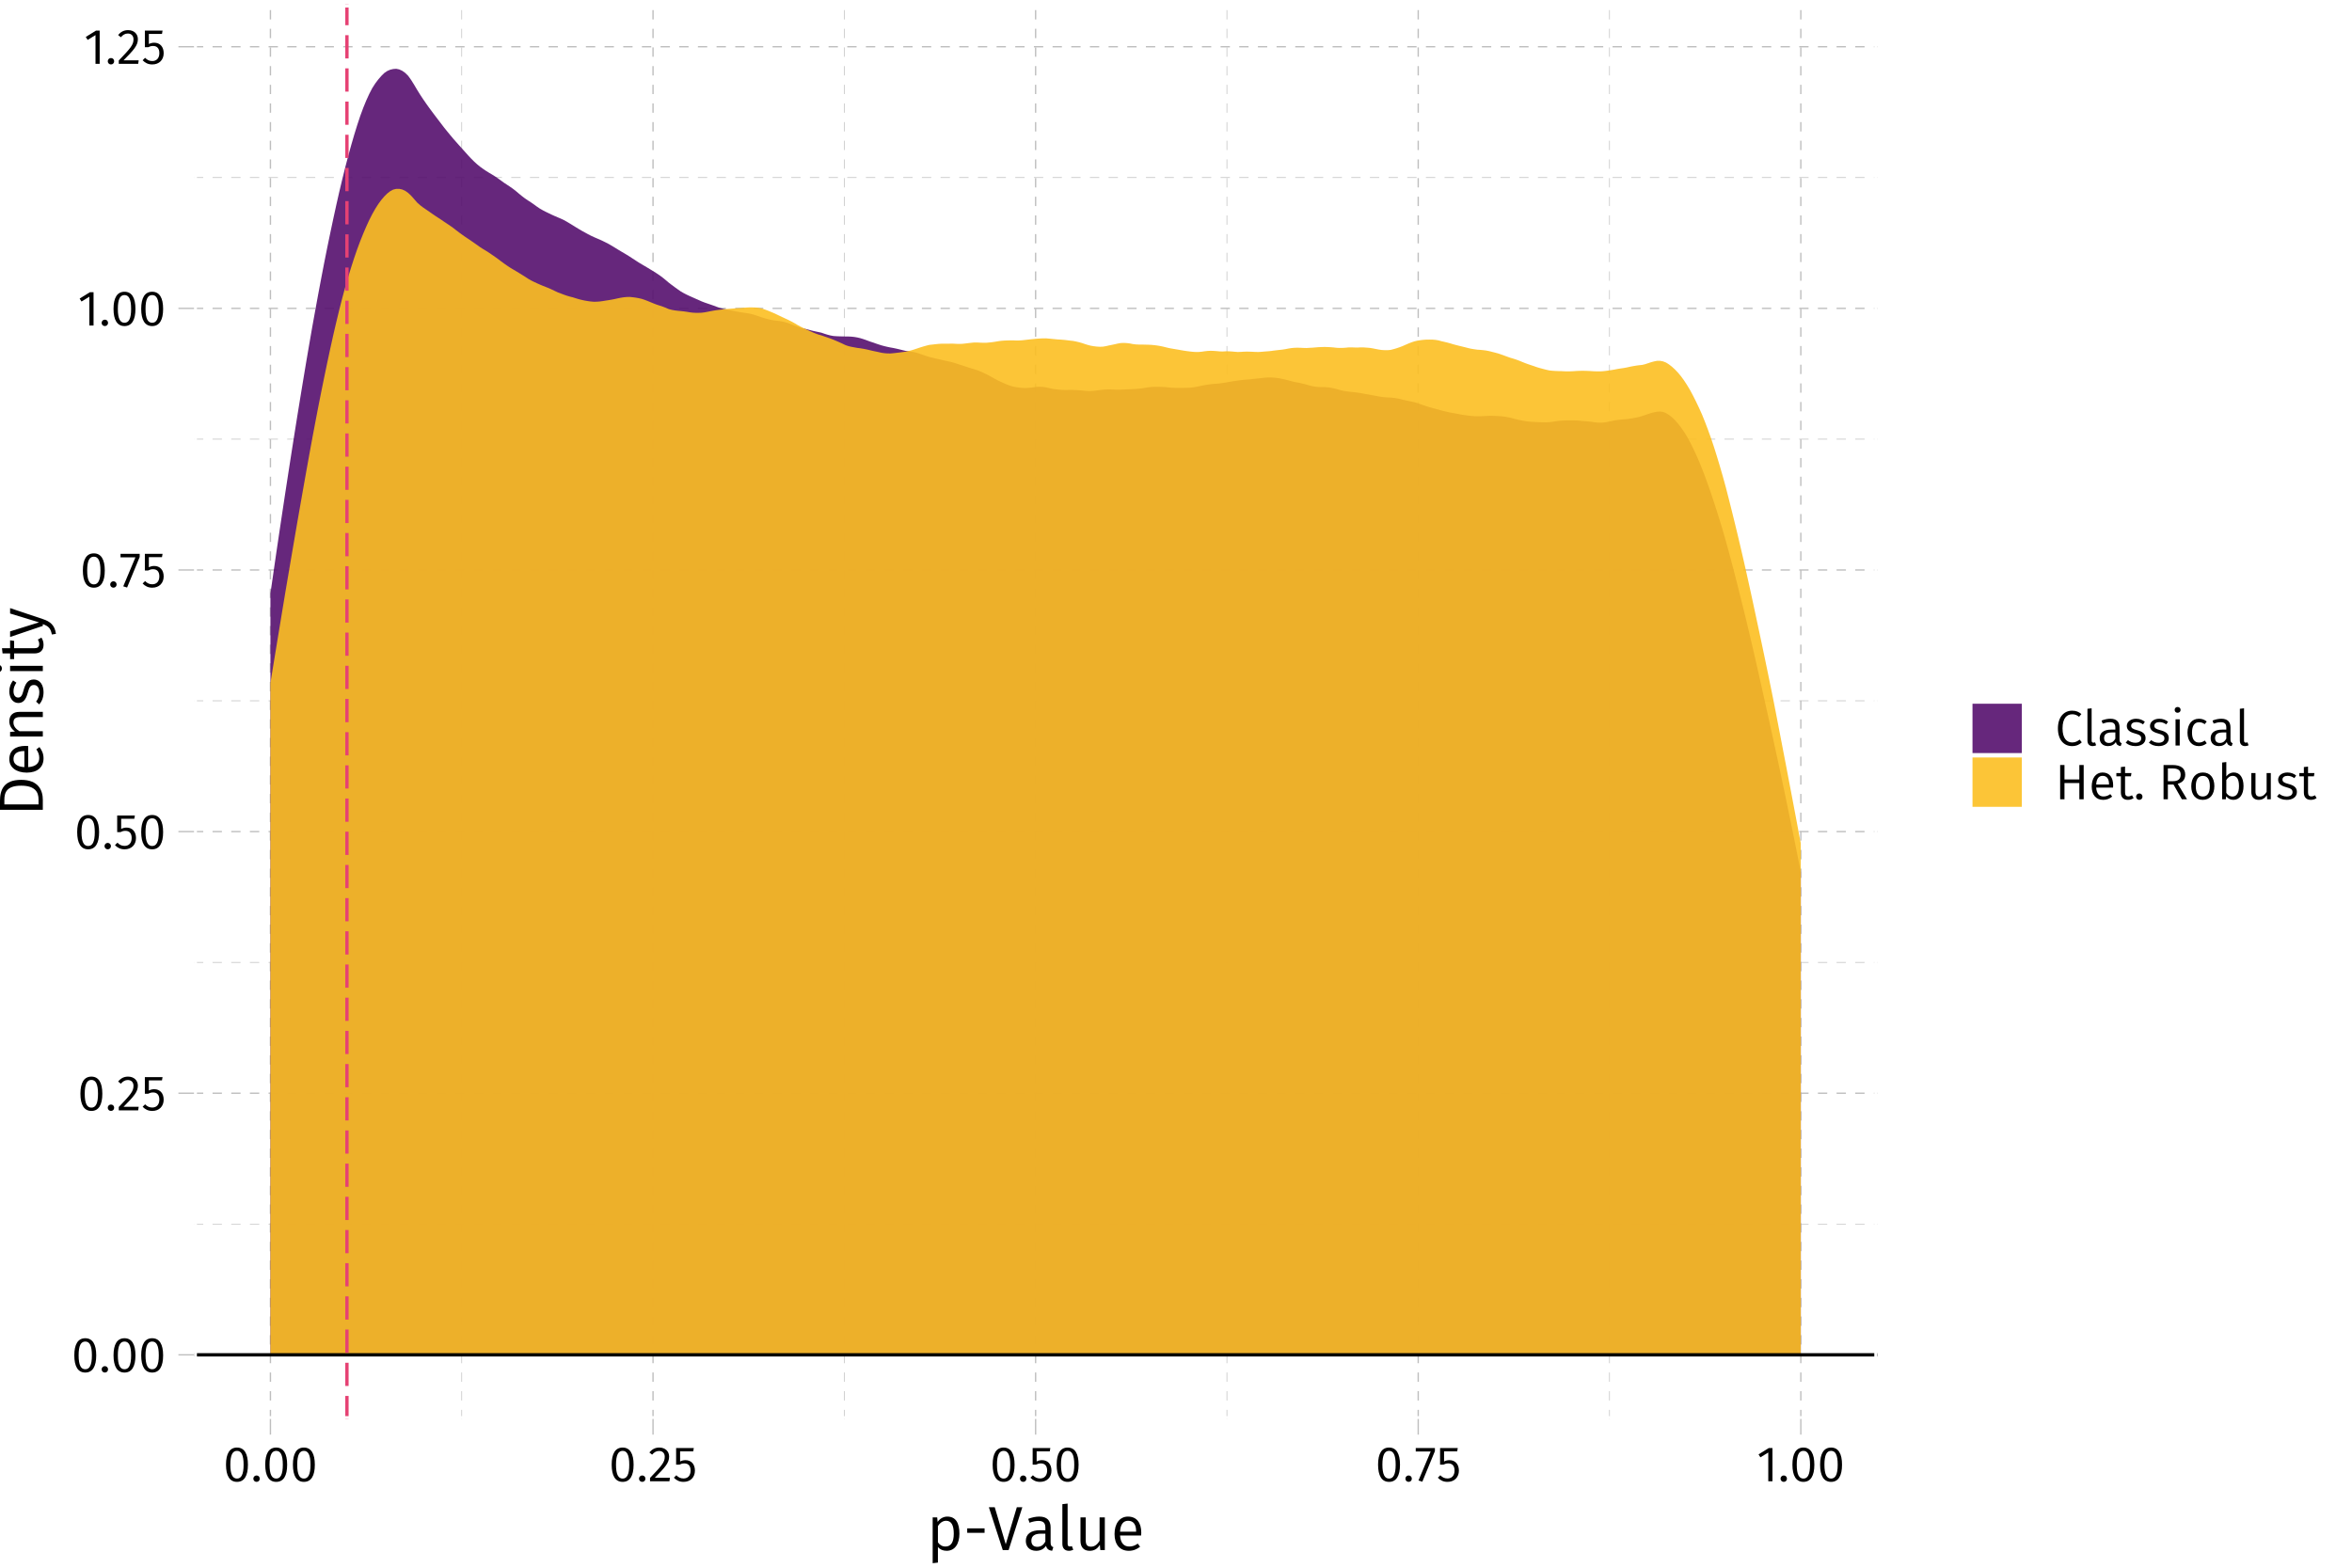 <?xml version="1.0" encoding="UTF-8"?>
<svg xmlns="http://www.w3.org/2000/svg" xmlns:xlink="http://www.w3.org/1999/xlink" width="756pt" height="504pt" viewBox="0 0 756 504" version="1.1">
<defs>
<g>
<symbol overflow="visible" id="glyph0-0">
<path style="stroke:none;" d="M 8.688 -16.797 L 1.969 -16.797 L 1.969 5.594 L 8.688 5.594 Z M 7.828 -15.969 L 7.828 4.766 L 2.844 4.766 L 2.844 -15.969 Z M 5.188 -7.219 C 4.562 -7.219 3.703 -7.031 3.703 -6.594 C 3.703 -6.391 3.844 -6.219 4.078 -6.219 C 4.141 -6.219 4.203 -6.234 4.281 -6.266 C 4.562 -6.406 4.781 -6.453 5.125 -6.453 C 5.922 -6.453 6.094 -5.969 6.094 -5.344 C 6.094 -4.5 5.797 -4.172 4.641 -4.109 L 4.641 -2.766 C 4.641 -2.531 4.828 -2.391 5.047 -2.391 C 5.234 -2.391 5.438 -2.531 5.438 -2.766 L 5.438 -3.484 C 6.516 -3.641 6.953 -4.25 6.953 -5.375 C 6.953 -6.344 6.562 -7.219 5.188 -7.219 Z M 5.047 -1.922 C 4.719 -1.922 4.484 -1.688 4.484 -1.359 C 4.484 -1.031 4.719 -0.766 5.047 -0.766 C 5.359 -0.766 5.594 -1.031 5.594 -1.359 C 5.594 -1.688 5.359 -1.922 5.047 -1.922 Z M 5.047 -1.922 "/>
</symbol>
<symbol overflow="visible" id="glyph0-1">
<path style="stroke:none;" d="M 4.453 -10.844 C 2.094 -10.844 0.922 -8.906 0.922 -5.344 C 0.922 -1.781 2.094 0.188 4.453 0.188 C 6.797 0.188 7.969 -1.781 7.969 -5.328 C 7.969 -8.891 6.797 -10.844 4.453 -10.844 Z M 4.453 -9.781 C 5.828 -9.781 6.578 -8.516 6.578 -5.328 C 6.578 -2.156 5.828 -0.875 4.453 -0.875 C 3.062 -0.875 2.312 -2.156 2.312 -5.344 C 2.312 -8.516 3.062 -9.781 4.453 -9.781 Z M 4.453 -9.781 "/>
</symbol>
<symbol overflow="visible" id="glyph0-2">
<path style="stroke:none;" d="M 1.844 -1.875 C 1.266 -1.875 0.812 -1.406 0.812 -0.844 C 0.812 -0.266 1.266 0.188 1.844 0.188 C 2.453 0.188 2.875 -0.266 2.875 -0.844 C 2.875 -1.406 2.453 -1.875 1.844 -1.875 Z M 1.844 -1.875 "/>
</symbol>
<symbol overflow="visible" id="glyph0-3">
<path style="stroke:none;" d="M 3.625 -10.844 C 2.297 -10.844 1.297 -10.312 0.438 -9.266 L 1.312 -8.562 C 2.016 -9.359 2.641 -9.75 3.562 -9.75 C 4.641 -9.75 5.375 -9.062 5.375 -7.891 C 5.375 -6.109 4.453 -5.078 0.641 -1.078 L 0.641 0 L 6.875 0 L 7.047 -1.141 L 2.172 -1.141 C 5.516 -4.531 6.781 -5.922 6.781 -7.953 C 6.781 -9.594 5.562 -10.844 3.625 -10.844 Z M 3.625 -10.844 "/>
</symbol>
<symbol overflow="visible" id="glyph0-4">
<path style="stroke:none;" d="M 6.859 -10.688 L 1.172 -10.688 L 1.172 -5.344 L 2.219 -5.344 C 2.75 -5.609 3.188 -5.75 3.797 -5.75 C 4.938 -5.75 5.828 -5.141 5.828 -3.453 C 5.828 -1.844 4.938 -0.906 3.562 -0.906 C 2.609 -0.906 1.922 -1.25 1.25 -1.938 L 0.453 -1.156 C 1.266 -0.312 2.219 0.188 3.562 0.188 C 5.781 0.188 7.219 -1.297 7.219 -3.422 C 7.219 -5.531 6 -6.797 4.188 -6.797 C 3.578 -6.797 3.016 -6.656 2.453 -6.375 L 2.453 -9.625 L 6.672 -9.625 Z M 6.859 -10.688 "/>
</symbol>
<symbol overflow="visible" id="glyph0-5">
<path style="stroke:none;" d="M 6.578 -10.688 L 0.422 -10.688 L 0.422 -9.578 L 5.219 -9.578 L 1.297 -0.25 L 2.531 0.141 L 6.578 -9.688 Z M 6.578 -10.688 "/>
</symbol>
<symbol overflow="visible" id="glyph0-6">
<path style="stroke:none;" d="M 5.062 -10.688 L 3.875 -10.688 L 0.594 -8.656 L 1.188 -7.703 L 3.719 -9.25 L 3.719 0 L 5.062 0 Z M 5.062 -10.688 "/>
</symbol>
<symbol overflow="visible" id="glyph0-7">
<path style="stroke:none;" d="M 5.469 -11.203 C 2.969 -11.203 0.922 -9.25 0.922 -5.5 C 0.922 -1.812 2.844 0.188 5.484 0.188 C 6.938 0.188 7.969 -0.406 8.594 -1.031 L 7.906 -1.906 C 7.266 -1.422 6.594 -0.984 5.531 -0.984 C 3.781 -0.984 2.406 -2.281 2.406 -5.5 C 2.406 -8.875 3.828 -10.047 5.547 -10.047 C 6.359 -10.047 7.016 -9.797 7.719 -9.234 L 8.469 -10.125 C 7.594 -10.812 6.828 -11.203 5.469 -11.203 Z M 5.469 -11.203 "/>
</symbol>
<symbol overflow="visible" id="glyph0-8">
<path style="stroke:none;" d="M 3.172 0.188 C 3.578 0.188 3.984 0.078 4.281 -0.078 L 3.938 -1.031 C 3.781 -0.953 3.594 -0.922 3.391 -0.922 C 2.984 -0.922 2.828 -1.172 2.828 -1.625 L 2.828 -11.969 L 1.484 -11.812 L 1.484 -1.594 C 1.484 -0.438 2.141 0.188 3.172 0.188 Z M 3.172 0.188 "/>
</symbol>
<symbol overflow="visible" id="glyph0-9">
<path style="stroke:none;" d="M 7.141 -1.938 L 7.141 -5.844 C 7.141 -7.578 6.219 -8.609 4.219 -8.609 C 3.297 -8.609 2.391 -8.422 1.375 -8.031 L 1.719 -7.047 C 2.578 -7.344 3.344 -7.5 3.984 -7.5 C 5.203 -7.5 5.797 -7.031 5.797 -5.781 L 5.797 -5.109 L 4.422 -5.109 C 2.109 -5.109 0.766 -4.141 0.766 -2.359 C 0.766 -0.844 1.766 0.188 3.422 0.188 C 4.469 0.188 5.359 -0.203 5.953 -1.109 C 6.172 -0.25 6.703 0.078 7.516 0.188 L 7.844 -0.75 C 7.391 -0.906 7.141 -1.156 7.141 -1.938 Z M 3.734 -0.828 C 2.719 -0.828 2.188 -1.391 2.188 -2.422 C 2.188 -3.609 3.031 -4.203 4.594 -4.203 L 5.797 -4.203 L 5.797 -2.203 C 5.312 -1.297 4.641 -0.828 3.734 -0.828 Z M 3.734 -0.828 "/>
</symbol>
<symbol overflow="visible" id="glyph0-10">
<path style="stroke:none;" d="M 3.797 -8.609 C 2.078 -8.609 0.812 -7.641 0.812 -6.312 C 0.812 -5.141 1.531 -4.391 3.344 -3.906 C 5.016 -3.453 5.438 -3.141 5.438 -2.25 C 5.438 -1.406 4.688 -0.891 3.562 -0.891 C 2.625 -0.891 1.859 -1.219 1.172 -1.734 L 0.453 -0.906 C 1.188 -0.266 2.172 0.188 3.594 0.188 C 5.297 0.188 6.844 -0.625 6.844 -2.344 C 6.844 -3.812 5.859 -4.484 4.078 -4.938 C 2.688 -5.312 2.203 -5.625 2.203 -6.359 C 2.203 -7.078 2.844 -7.531 3.844 -7.531 C 4.641 -7.531 5.281 -7.297 6.031 -6.797 L 6.609 -7.641 C 5.812 -8.25 4.938 -8.609 3.797 -8.609 Z M 3.797 -8.609 "/>
</symbol>
<symbol overflow="visible" id="glyph0-11">
<path style="stroke:none;" d="M 2.219 -12.391 C 1.656 -12.391 1.281 -11.984 1.281 -11.453 C 1.281 -10.922 1.656 -10.531 2.219 -10.531 C 2.797 -10.531 3.188 -10.922 3.188 -11.453 C 3.188 -11.984 2.797 -12.391 2.219 -12.391 Z M 2.906 -8.422 L 1.562 -8.422 L 1.562 0 L 2.906 0 Z M 2.906 -8.422 "/>
</symbol>
<symbol overflow="visible" id="glyph0-12">
<path style="stroke:none;" d="M 4.594 -8.609 C 2.344 -8.609 0.938 -6.828 0.938 -4.141 C 0.938 -1.422 2.359 0.188 4.594 0.188 C 5.547 0.188 6.406 -0.125 7.125 -0.734 L 6.5 -1.609 C 5.875 -1.188 5.359 -0.953 4.641 -0.953 C 3.266 -0.953 2.391 -1.922 2.391 -4.156 C 2.391 -6.422 3.266 -7.484 4.641 -7.484 C 5.359 -7.484 5.906 -7.281 6.469 -6.859 L 7.125 -7.719 C 6.359 -8.359 5.562 -8.609 4.594 -8.609 Z M 4.594 -8.609 "/>
</symbol>
<symbol overflow="visible" id="glyph0-13">
<path style="stroke:none;" d="M 7.812 0 L 9.203 0 L 9.203 -11.016 L 7.812 -11.016 L 7.812 -6.375 L 3.031 -6.375 L 3.031 -11.016 L 1.641 -11.016 L 1.641 0 L 3.031 0 L 3.031 -5.219 L 7.812 -5.219 Z M 7.812 0 "/>
</symbol>
<symbol overflow="visible" id="glyph0-14">
<path style="stroke:none;" d="M 7.828 -4.484 C 7.828 -7.031 6.656 -8.609 4.406 -8.609 C 2.25 -8.609 0.938 -6.766 0.938 -4.125 C 0.938 -1.453 2.297 0.188 4.625 0.188 C 5.781 0.188 6.703 -0.203 7.516 -0.859 L 6.922 -1.656 C 6.188 -1.156 5.562 -0.906 4.719 -0.906 C 3.438 -0.906 2.516 -1.719 2.375 -3.75 L 7.797 -3.75 C 7.812 -3.922 7.828 -4.188 7.828 -4.484 Z M 6.5 -4.734 L 2.375 -4.734 C 2.484 -6.703 3.266 -7.531 4.438 -7.531 C 5.828 -7.531 6.5 -6.562 6.5 -4.859 Z M 6.5 -4.734 "/>
</symbol>
<symbol overflow="visible" id="glyph0-15">
<path style="stroke:none;" d="M 5.203 -1.281 C 4.781 -1.047 4.438 -0.922 4.031 -0.922 C 3.281 -0.922 2.969 -1.344 2.969 -2.219 L 2.969 -7.375 L 4.859 -7.375 L 5.016 -8.422 L 2.969 -8.422 L 2.969 -10.5 L 1.625 -10.359 L 1.625 -8.422 L 0.172 -8.422 L 0.172 -7.375 L 1.625 -7.375 L 1.625 -2.156 C 1.625 -0.625 2.469 0.188 3.859 0.188 C 4.562 0.188 5.172 0 5.719 -0.375 Z M 5.203 -1.281 "/>
</symbol>
<symbol overflow="visible" id="glyph0-16">
<path style="stroke:none;" d=""/>
</symbol>
<symbol overflow="visible" id="glyph0-17">
<path style="stroke:none;" d="M 7.531 0 L 9.188 0 L 6.203 -4.969 C 7.781 -5.438 8.609 -6.359 8.609 -7.922 C 8.609 -9.953 7.203 -11.016 4.484 -11.016 L 1.641 -11.016 L 1.641 0 L 3.031 0 L 3.031 -4.734 L 4.844 -4.734 Z M 3.031 -5.812 L 3.031 -9.922 L 4.469 -9.922 C 6.344 -9.922 7.141 -9.312 7.141 -7.922 C 7.141 -6.406 6.219 -5.812 4.641 -5.812 Z M 3.031 -5.812 "/>
</symbol>
<symbol overflow="visible" id="glyph0-18">
<path style="stroke:none;" d="M 4.656 -8.609 C 2.297 -8.609 0.938 -6.828 0.938 -4.188 C 0.938 -1.516 2.281 0.188 4.641 0.188 C 6.984 0.188 8.359 -1.578 8.359 -4.219 C 8.359 -6.906 7.031 -8.609 4.656 -8.609 Z M 4.656 -7.516 C 6.109 -7.516 6.906 -6.453 6.906 -4.219 C 6.906 -1.969 6.094 -0.891 4.641 -0.891 C 3.188 -0.891 2.391 -1.969 2.391 -4.188 C 2.391 -6.453 3.219 -7.516 4.656 -7.516 Z M 4.656 -7.516 "/>
</symbol>
<symbol overflow="visible" id="glyph0-19">
<path style="stroke:none;" d="M 5.328 -8.609 C 4.281 -8.609 3.484 -8.125 2.906 -7.344 L 2.906 -11.969 L 1.562 -11.812 L 1.562 0 L 2.734 0 L 2.875 -0.938 C 3.453 -0.25 4.188 0.188 5.156 0.188 C 7.203 0.188 8.438 -1.562 8.438 -4.219 C 8.438 -7.031 7.234 -8.609 5.328 -8.609 Z M 4.844 -0.875 C 4.047 -0.875 3.359 -1.359 2.906 -2.047 L 2.906 -6.188 C 3.359 -6.891 4 -7.531 4.953 -7.531 C 6.188 -7.531 6.984 -6.641 6.984 -4.219 C 6.984 -1.891 6.125 -0.875 4.844 -0.875 Z M 4.844 -0.875 "/>
</symbol>
<symbol overflow="visible" id="glyph0-20">
<path style="stroke:none;" d="M 7.75 -8.422 L 6.406 -8.422 L 6.406 -2.391 C 5.875 -1.5 5.172 -0.875 4.203 -0.875 C 3.25 -0.875 2.828 -1.328 2.828 -2.531 L 2.828 -8.422 L 1.484 -8.422 L 1.484 -2.391 C 1.484 -0.734 2.359 0.188 3.844 0.188 C 5.062 0.188 5.859 -0.344 6.484 -1.359 L 6.594 0 L 7.75 0 Z M 7.75 -8.422 "/>
</symbol>
<symbol overflow="visible" id="glyph1-0">
<path style="stroke:none;" d="M 10.859 -21 L 2.453 -21 L 2.453 7 L 10.859 7 Z M 9.781 -19.953 L 9.781 5.953 L 3.562 5.953 L 3.562 -19.953 Z M 6.484 -9.016 C 5.703 -9.016 4.625 -8.781 4.625 -8.234 C 4.625 -7.984 4.797 -7.781 5.094 -7.781 C 5.188 -7.781 5.266 -7.797 5.359 -7.844 C 5.703 -8 5.984 -8.062 6.406 -8.062 C 7.406 -8.062 7.625 -7.453 7.625 -6.688 C 7.625 -5.625 7.234 -5.219 5.797 -5.141 L 5.797 -3.453 C 5.797 -3.156 6.047 -2.984 6.297 -2.984 C 6.547 -2.984 6.797 -3.156 6.797 -3.453 L 6.797 -4.359 C 8.141 -4.562 8.703 -5.312 8.703 -6.719 C 8.703 -7.922 8.203 -9.016 6.484 -9.016 Z M 6.297 -2.406 C 5.906 -2.406 5.594 -2.094 5.594 -1.703 C 5.594 -1.281 5.906 -0.953 6.297 -0.953 C 6.703 -0.953 7 -1.281 7 -1.703 C 7 -2.094 6.703 -2.406 6.297 -2.406 Z M 6.297 -2.406 "/>
</symbol>
<symbol overflow="visible" id="glyph1-1">
<path style="stroke:none;" d="M 6.656 -10.766 C 5.422 -10.766 4.297 -10.141 3.547 -9.062 L 3.406 -10.516 L 1.953 -10.516 L 1.953 4.219 L 3.641 4.016 L 3.641 -1 C 4.297 -0.188 5.266 0.234 6.438 0.234 C 9.141 0.234 10.547 -2.062 10.547 -5.281 C 10.547 -8.625 9.422 -10.766 6.656 -10.766 Z M 6.062 -1.141 C 5.047 -1.141 4.203 -1.641 3.641 -2.484 L 3.641 -7.734 C 4.219 -8.625 5.094 -9.422 6.266 -9.422 C 7.906 -9.422 8.734 -8.078 8.734 -5.281 C 8.734 -2.453 7.797 -1.141 6.062 -1.141 Z M 6.062 -1.141 "/>
</symbol>
<symbol overflow="visible" id="glyph1-2">
<path style="stroke:none;" d="M 1.234 -5.547 L 6.812 -5.547 L 6.812 -6.984 L 1.234 -6.984 Z M 1.234 -5.547 "/>
</symbol>
<symbol overflow="visible" id="glyph1-3">
<path style="stroke:none;" d="M 10.906 -13.766 L 9.141 -13.766 L 5.578 -1.859 L 2.047 -13.766 L 0.156 -13.766 L 4.625 0 L 6.5 0 Z M 10.906 -13.766 "/>
</symbol>
<symbol overflow="visible" id="glyph1-4">
<path style="stroke:none;" d="M 8.922 -2.422 L 8.922 -7.297 C 8.922 -9.484 7.781 -10.766 5.281 -10.766 C 4.125 -10.766 2.984 -10.516 1.719 -10.047 L 2.141 -8.797 C 3.219 -9.188 4.188 -9.375 4.984 -9.375 C 6.5 -9.375 7.234 -8.781 7.234 -7.219 L 7.234 -6.375 L 5.516 -6.375 C 2.641 -6.375 0.953 -5.188 0.953 -2.938 C 0.953 -1.062 2.203 0.234 4.281 0.234 C 5.578 0.234 6.703 -0.266 7.438 -1.375 C 7.719 -0.312 8.375 0.094 9.406 0.234 L 9.797 -0.938 C 9.234 -1.141 8.922 -1.438 8.922 -2.422 Z M 4.656 -1.047 C 3.406 -1.047 2.734 -1.734 2.734 -3.016 C 2.734 -4.516 3.781 -5.266 5.734 -5.266 L 7.234 -5.266 L 7.234 -2.766 C 6.641 -1.625 5.797 -1.047 4.656 -1.047 Z M 4.656 -1.047 "/>
</symbol>
<symbol overflow="visible" id="glyph1-5">
<path style="stroke:none;" d="M 3.953 0.234 C 4.484 0.234 4.984 0.094 5.359 -0.094 L 4.922 -1.281 C 4.719 -1.203 4.5 -1.156 4.234 -1.156 C 3.734 -1.156 3.547 -1.453 3.547 -2.047 L 3.547 -14.953 L 1.859 -14.766 L 1.859 -2 C 1.859 -0.547 2.688 0.234 3.953 0.234 Z M 3.953 0.234 "/>
</symbol>
<symbol overflow="visible" id="glyph1-6">
<path style="stroke:none;" d="M 9.688 -10.516 L 8 -10.516 L 8 -2.984 C 7.344 -1.875 6.453 -1.094 5.266 -1.094 C 4.062 -1.094 3.547 -1.656 3.547 -3.156 L 3.547 -10.516 L 1.859 -10.516 L 1.859 -2.984 C 1.859 -0.922 2.938 0.234 4.797 0.234 C 6.312 0.234 7.312 -0.422 8.094 -1.703 L 8.234 0 L 9.688 0 Z M 9.688 -10.516 "/>
</symbol>
<symbol overflow="visible" id="glyph1-7">
<path style="stroke:none;" d="M 9.781 -5.594 C 9.781 -8.781 8.312 -10.766 5.5 -10.766 C 2.812 -10.766 1.188 -8.453 1.188 -5.156 C 1.188 -1.812 2.875 0.234 5.781 0.234 C 7.219 0.234 8.375 -0.266 9.406 -1.078 L 8.656 -2.078 C 7.734 -1.438 6.953 -1.141 5.906 -1.141 C 4.297 -1.141 3.141 -2.141 2.953 -4.688 L 9.734 -4.688 C 9.766 -4.906 9.781 -5.234 9.781 -5.594 Z M 8.125 -5.922 L 2.953 -5.922 C 3.094 -8.375 4.078 -9.422 5.547 -9.422 C 7.281 -9.422 8.125 -8.203 8.125 -6.078 Z M 8.125 -5.922 "/>
</symbol>
<symbol overflow="visible" id="glyph2-0">
<path style="stroke:none;" d="M -21 -10.859 L -21 -2.453 L 7 -2.453 L 7 -10.859 Z M -19.953 -9.781 L 5.953 -9.781 L 5.953 -3.562 L -19.953 -3.562 Z M -9.016 -6.484 C -9.016 -5.703 -8.781 -4.625 -8.234 -4.625 C -7.984 -4.625 -7.781 -4.797 -7.781 -5.094 C -7.781 -5.188 -7.797 -5.266 -7.844 -5.359 C -8 -5.703 -8.062 -5.984 -8.062 -6.406 C -8.062 -7.406 -7.453 -7.625 -6.688 -7.625 C -5.625 -7.625 -5.219 -7.234 -5.141 -5.797 L -3.453 -5.797 C -3.156 -5.797 -2.984 -6.047 -2.984 -6.297 C -2.984 -6.547 -3.156 -6.797 -3.453 -6.797 L -4.359 -6.797 C -4.562 -8.141 -5.312 -8.703 -6.719 -8.703 C -7.922 -8.703 -9.016 -8.203 -9.016 -6.484 Z M -2.406 -6.297 C -2.406 -5.906 -2.094 -5.594 -1.703 -5.594 C -1.281 -5.594 -0.953 -5.906 -0.953 -6.297 C -0.953 -6.703 -1.281 -7 -1.703 -7 C -2.094 -7 -2.406 -6.703 -2.406 -6.297 Z M -2.406 -6.297 "/>
</symbol>
<symbol overflow="visible" id="glyph2-1">
<path style="stroke:none;" d="M -13.766 -4.906 L -13.766 -2.062 L 0 -2.062 L 0 -5.266 C 0 -8.203 -1.312 -11.688 -6.953 -11.688 C -12.656 -11.688 -13.766 -8.344 -13.766 -4.906 Z M -12.359 -5.266 C -12.359 -7.5 -11.703 -9.812 -6.953 -9.812 C -2.344 -9.812 -1.375 -7.594 -1.375 -5.406 L -1.375 -3.781 L -12.359 -3.781 Z M -12.359 -5.266 "/>
</symbol>
<symbol overflow="visible" id="glyph2-2">
<path style="stroke:none;" d="M -5.594 -9.781 C -8.781 -9.781 -10.766 -8.312 -10.766 -5.5 C -10.766 -2.812 -8.453 -1.188 -5.156 -1.188 C -1.812 -1.188 0.234 -2.875 0.234 -5.781 C 0.234 -7.219 -0.266 -8.375 -1.078 -9.406 L -2.078 -8.656 C -1.438 -7.734 -1.141 -6.953 -1.141 -5.906 C -1.141 -4.297 -2.141 -3.141 -4.688 -2.953 L -4.688 -9.734 C -4.906 -9.766 -5.234 -9.781 -5.594 -9.781 Z M -5.922 -8.125 L -5.922 -2.953 C -8.375 -3.094 -9.422 -4.078 -9.422 -5.547 C -9.422 -7.281 -8.203 -8.125 -6.078 -8.125 Z M -5.922 -8.125 "/>
</symbol>
<symbol overflow="visible" id="glyph2-3">
<path style="stroke:none;" d="M -10.766 -6.844 C -10.766 -5.422 -10.016 -4.312 -8.938 -3.547 L -10.516 -3.406 L -10.516 -1.953 L 0 -1.953 L 0 -3.641 L -7.5 -3.641 C -8.656 -4.359 -9.438 -5.203 -9.438 -6.438 C -9.438 -7.516 -8.922 -8.188 -7.297 -8.188 L 0 -8.188 L 0 -9.859 L -7.547 -9.859 C -9.547 -9.859 -10.766 -8.766 -10.766 -6.844 Z M -10.766 -6.844 "/>
</symbol>
<symbol overflow="visible" id="glyph2-4">
<path style="stroke:none;" d="M -10.766 -4.734 C -10.766 -2.594 -9.562 -1.016 -7.906 -1.016 C -6.422 -1.016 -5.484 -1.922 -4.875 -4.188 C -4.312 -6.266 -3.922 -6.797 -2.812 -6.797 C -1.766 -6.797 -1.125 -5.859 -1.125 -4.453 C -1.125 -3.281 -1.516 -2.312 -2.156 -1.453 L -1.141 -0.562 C -0.344 -1.484 0.234 -2.719 0.234 -4.5 C 0.234 -6.625 -0.781 -8.562 -2.922 -8.562 C -4.766 -8.562 -5.594 -7.312 -6.188 -5.094 C -6.641 -3.359 -7.047 -2.766 -7.938 -2.766 C -8.844 -2.766 -9.422 -3.562 -9.422 -4.797 C -9.422 -5.797 -9.125 -6.594 -8.5 -7.547 L -9.562 -8.266 C -10.312 -7.266 -10.766 -6.188 -10.766 -4.734 Z M -10.766 -4.734 "/>
</symbol>
<symbol overflow="visible" id="glyph2-5">
<path style="stroke:none;" d="M -15.484 -2.781 C -15.484 -2.078 -14.984 -1.594 -14.312 -1.594 C -13.656 -1.594 -13.156 -2.078 -13.156 -2.781 C -13.156 -3.5 -13.656 -3.984 -14.312 -3.984 C -14.984 -3.984 -15.484 -3.5 -15.484 -2.781 Z M -10.516 -3.641 L -10.516 -1.953 L 0 -1.953 L 0 -3.641 Z M -10.516 -3.641 "/>
</symbol>
<symbol overflow="visible" id="glyph2-6">
<path style="stroke:none;" d="M -1.594 -6.5 C -1.297 -5.984 -1.156 -5.547 -1.156 -5.047 C -1.156 -4.094 -1.688 -3.719 -2.781 -3.719 L -9.219 -3.719 L -9.219 -6.078 L -10.516 -6.266 L -10.516 -3.719 L -13.125 -3.719 L -12.938 -2.047 L -10.516 -2.047 L -10.516 -0.219 L -9.219 -0.219 L -9.219 -2.047 L -2.703 -2.047 C -0.781 -2.047 0.234 -3.078 0.234 -4.812 C 0.234 -5.703 0 -6.453 -0.453 -7.141 Z M -1.594 -6.5 "/>
</symbol>
<symbol overflow="visible" id="glyph2-7">
<path style="stroke:none;" d="M -10.516 -9.5 L -10.516 -7.766 L -1.219 -4.922 L -10.516 -2.016 L -10.516 -0.219 L 0 -3.781 L 0 -4.359 C 1.688 -3.734 2.5 -3.156 2.906 -1.016 L 4.219 -1.219 C 3.859 -4.047 2.297 -5.219 0.062 -5.953 Z M -10.516 -9.5 "/>
</symbol>
</g>
<clipPath id="clip1">
  <path d="M 62.328 1.441 L 603.418 1.441 L 603.418 456.25 L 62.328 456.25 Z M 62.328 1.441 "/>
</clipPath>
<clipPath id="clip2">
  <path d="M 62.328 393 L 603.418 393 L 603.418 394 L 62.328 394 Z M 62.328 393 "/>
</clipPath>
<clipPath id="clip3">
  <path d="M 62.328 309 L 603.418 309 L 603.418 310 L 62.328 310 Z M 62.328 309 "/>
</clipPath>
<clipPath id="clip4">
  <path d="M 62.328 225 L 603.418 225 L 603.418 226 L 62.328 226 Z M 62.328 225 "/>
</clipPath>
<clipPath id="clip5">
  <path d="M 62.328 141 L 603.418 141 L 603.418 142 L 62.328 142 Z M 62.328 141 "/>
</clipPath>
<clipPath id="clip6">
  <path d="M 62.328 56 L 603.418 56 L 603.418 58 L 62.328 58 Z M 62.328 56 "/>
</clipPath>
<clipPath id="clip7">
  <path d="M 148 1.441 L 149 1.441 L 149 456.25 L 148 456.25 Z M 148 1.441 "/>
</clipPath>
<clipPath id="clip8">
  <path d="M 271 1.441 L 272 1.441 L 272 456.25 L 271 456.25 Z M 271 1.441 "/>
</clipPath>
<clipPath id="clip9">
  <path d="M 394 1.441 L 395 1.441 L 395 456.25 L 394 456.25 Z M 394 1.441 "/>
</clipPath>
<clipPath id="clip10">
  <path d="M 517 1.441 L 518 1.441 L 518 456.25 L 517 456.25 Z M 517 1.441 "/>
</clipPath>
<clipPath id="clip11">
  <path d="M 62.328 435 L 603.418 435 L 603.418 436 L 62.328 436 Z M 62.328 435 "/>
</clipPath>
<clipPath id="clip12">
  <path d="M 62.328 351 L 603.418 351 L 603.418 352 L 62.328 352 Z M 62.328 351 "/>
</clipPath>
<clipPath id="clip13">
  <path d="M 62.328 267 L 603.418 267 L 603.418 268 L 62.328 268 Z M 62.328 267 "/>
</clipPath>
<clipPath id="clip14">
  <path d="M 62.328 183 L 603.418 183 L 603.418 184 L 62.328 184 Z M 62.328 183 "/>
</clipPath>
<clipPath id="clip15">
  <path d="M 62.328 98 L 603.418 98 L 603.418 100 L 62.328 100 Z M 62.328 98 "/>
</clipPath>
<clipPath id="clip16">
  <path d="M 62.328 14 L 603.418 14 L 603.418 16 L 62.328 16 Z M 62.328 14 "/>
</clipPath>
<clipPath id="clip17">
  <path d="M 86 1.441 L 88 1.441 L 88 456.25 L 86 456.25 Z M 86 1.441 "/>
</clipPath>
<clipPath id="clip18">
  <path d="M 209 1.441 L 211 1.441 L 211 456.25 L 209 456.25 Z M 209 1.441 "/>
</clipPath>
<clipPath id="clip19">
  <path d="M 332 1.441 L 334 1.441 L 334 456.25 L 332 456.25 Z M 332 1.441 "/>
</clipPath>
<clipPath id="clip20">
  <path d="M 455 1.441 L 457 1.441 L 457 456.25 L 455 456.25 Z M 455 1.441 "/>
</clipPath>
<clipPath id="clip21">
  <path d="M 578 1.441 L 580 1.441 L 580 456.25 L 578 456.25 Z M 578 1.441 "/>
</clipPath>
<clipPath id="clip22">
  <path d="M 62.328 435 L 603.418 435 L 603.418 437 L 62.328 437 Z M 62.328 435 "/>
</clipPath>
<clipPath id="clip23">
  <path d="M 110 1.441 L 113 1.441 L 113 456.25 L 110 456.25 Z M 110 1.441 "/>
</clipPath>
<clipPath id="clip24">
  <path d="M 62.328 1.441 L 603.418 1.441 L 603.418 456.25 L 62.328 456.25 Z M 62.328 1.441 "/>
</clipPath>
</defs>
<g id="surface519">
<rect x="0" y="0" width="756" height="504" style="fill:rgb(100%,100%,100%);fill-opacity:1;stroke:none;"/>
<rect x="0" y="0" width="756" height="504" style="fill:rgb(100%,100%,100%);fill-opacity:1;stroke:none;"/>
<g clip-path="url(#clip1)" clip-rule="nonzero">
<path style="fill:none;stroke-width:1.94;stroke-linecap:round;stroke-linejoin:round;stroke:rgb(100%,100%,100%);stroke-opacity:1;stroke-miterlimit:10;" d="M 62.328 456.25 L 603.418 456.25 L 603.418 1.441 L 62.328 1.441 Z M 62.328 456.25 "/>
</g>
<g clip-path="url(#clip2)" clip-rule="nonzero">
<path style="fill:none;stroke-width:0.213;stroke-linecap:butt;stroke-linejoin:round;stroke:rgb(74.51%,74.51%,74.51%);stroke-opacity:1;stroke-dasharray:3,3;stroke-miterlimit:10;" d="M 62.328 393.52 L 603.418 393.52 "/>
</g>
<g clip-path="url(#clip3)" clip-rule="nonzero">
<path style="fill:none;stroke-width:0.213;stroke-linecap:butt;stroke-linejoin:round;stroke:rgb(74.51%,74.51%,74.51%);stroke-opacity:1;stroke-dasharray:3,3;stroke-miterlimit:10;" d="M 62.328 309.41 L 603.418 309.41 "/>
</g>
<g clip-path="url(#clip4)" clip-rule="nonzero">
<path style="fill:none;stroke-width:0.213;stroke-linecap:butt;stroke-linejoin:round;stroke:rgb(74.51%,74.51%,74.51%);stroke-opacity:1;stroke-dasharray:3,3;stroke-miterlimit:10;" d="M 62.328 225.301 L 603.418 225.301 "/>
</g>
<g clip-path="url(#clip5)" clip-rule="nonzero">
<path style="fill:none;stroke-width:0.213;stroke-linecap:butt;stroke-linejoin:round;stroke:rgb(74.51%,74.51%,74.51%);stroke-opacity:1;stroke-dasharray:3,3;stroke-miterlimit:10;" d="M 62.328 141.191 L 603.418 141.191 "/>
</g>
<g clip-path="url(#clip6)" clip-rule="nonzero">
<path style="fill:none;stroke-width:0.213;stroke-linecap:butt;stroke-linejoin:round;stroke:rgb(74.51%,74.51%,74.51%);stroke-opacity:1;stroke-dasharray:3,3;stroke-miterlimit:10;" d="M 62.328 57.082 L 603.418 57.082 "/>
</g>
<g clip-path="url(#clip7)" clip-rule="nonzero">
<path style="fill:none;stroke-width:0.213;stroke-linecap:butt;stroke-linejoin:round;stroke:rgb(74.51%,74.51%,74.51%);stroke-opacity:1;stroke-dasharray:3,3;stroke-miterlimit:10;" d="M 148.41 456.25 L 148.41 1.441 "/>
</g>
<g clip-path="url(#clip8)" clip-rule="nonzero">
<path style="fill:none;stroke-width:0.213;stroke-linecap:butt;stroke-linejoin:round;stroke:rgb(74.51%,74.51%,74.51%);stroke-opacity:1;stroke-dasharray:3,3;stroke-miterlimit:10;" d="M 271.391 456.25 L 271.391 1.441 "/>
</g>
<g clip-path="url(#clip9)" clip-rule="nonzero">
<path style="fill:none;stroke-width:0.213;stroke-linecap:butt;stroke-linejoin:round;stroke:rgb(74.51%,74.51%,74.51%);stroke-opacity:1;stroke-dasharray:3,3;stroke-miterlimit:10;" d="M 394.367 456.25 L 394.367 1.441 "/>
</g>
<g clip-path="url(#clip10)" clip-rule="nonzero">
<path style="fill:none;stroke-width:0.213;stroke-linecap:butt;stroke-linejoin:round;stroke:rgb(74.51%,74.51%,74.51%);stroke-opacity:1;stroke-dasharray:3,3;stroke-miterlimit:10;" d="M 517.344 456.25 L 517.344 1.441 "/>
</g>
<g clip-path="url(#clip11)" clip-rule="nonzero">
<path style="fill:none;stroke-width:0.427;stroke-linecap:butt;stroke-linejoin:round;stroke:rgb(74.51%,74.51%,74.51%);stroke-opacity:1;stroke-dasharray:3,3;stroke-miterlimit:10;" d="M 62.328 435.574 L 603.418 435.574 "/>
</g>
<g clip-path="url(#clip12)" clip-rule="nonzero">
<path style="fill:none;stroke-width:0.427;stroke-linecap:butt;stroke-linejoin:round;stroke:rgb(74.51%,74.51%,74.51%);stroke-opacity:1;stroke-dasharray:3,3;stroke-miterlimit:10;" d="M 62.328 351.465 L 603.418 351.465 "/>
</g>
<g clip-path="url(#clip13)" clip-rule="nonzero">
<path style="fill:none;stroke-width:0.427;stroke-linecap:butt;stroke-linejoin:round;stroke:rgb(74.51%,74.51%,74.51%);stroke-opacity:1;stroke-dasharray:3,3;stroke-miterlimit:10;" d="M 62.328 267.355 L 603.418 267.355 "/>
</g>
<g clip-path="url(#clip14)" clip-rule="nonzero">
<path style="fill:none;stroke-width:0.427;stroke-linecap:butt;stroke-linejoin:round;stroke:rgb(74.51%,74.51%,74.51%);stroke-opacity:1;stroke-dasharray:3,3;stroke-miterlimit:10;" d="M 62.328 183.246 L 603.418 183.246 "/>
</g>
<g clip-path="url(#clip15)" clip-rule="nonzero">
<path style="fill:none;stroke-width:0.427;stroke-linecap:butt;stroke-linejoin:round;stroke:rgb(74.51%,74.51%,74.51%);stroke-opacity:1;stroke-dasharray:3,3;stroke-miterlimit:10;" d="M 62.328 99.137 L 603.418 99.137 "/>
</g>
<g clip-path="url(#clip16)" clip-rule="nonzero">
<path style="fill:none;stroke-width:0.427;stroke-linecap:butt;stroke-linejoin:round;stroke:rgb(74.51%,74.51%,74.51%);stroke-opacity:1;stroke-dasharray:3,3;stroke-miterlimit:10;" d="M 62.328 15.027 L 603.418 15.027 "/>
</g>
<g clip-path="url(#clip17)" clip-rule="nonzero">
<path style="fill:none;stroke-width:0.427;stroke-linecap:butt;stroke-linejoin:round;stroke:rgb(74.51%,74.51%,74.51%);stroke-opacity:1;stroke-dasharray:3,3;stroke-miterlimit:10;" d="M 86.922 456.25 L 86.922 1.441 "/>
</g>
<g clip-path="url(#clip18)" clip-rule="nonzero">
<path style="fill:none;stroke-width:0.427;stroke-linecap:butt;stroke-linejoin:round;stroke:rgb(74.51%,74.51%,74.51%);stroke-opacity:1;stroke-dasharray:3,3;stroke-miterlimit:10;" d="M 209.902 456.25 L 209.902 1.441 "/>
</g>
<g clip-path="url(#clip19)" clip-rule="nonzero">
<path style="fill:none;stroke-width:0.427;stroke-linecap:butt;stroke-linejoin:round;stroke:rgb(74.51%,74.51%,74.51%);stroke-opacity:1;stroke-dasharray:3,3;stroke-miterlimit:10;" d="M 332.879 456.25 L 332.879 1.441 "/>
</g>
<g clip-path="url(#clip20)" clip-rule="nonzero">
<path style="fill:none;stroke-width:0.427;stroke-linecap:butt;stroke-linejoin:round;stroke:rgb(74.51%,74.51%,74.51%);stroke-opacity:1;stroke-dasharray:3,3;stroke-miterlimit:10;" d="M 455.855 456.25 L 455.855 1.441 "/>
</g>
<g clip-path="url(#clip21)" clip-rule="nonzero">
<path style="fill:none;stroke-width:0.427;stroke-linecap:butt;stroke-linejoin:round;stroke:rgb(74.51%,74.51%,74.51%);stroke-opacity:1;stroke-dasharray:3,3;stroke-miterlimit:10;" d="M 578.832 456.25 L 578.832 1.441 "/>
</g>
<path style=" stroke:none;fill-rule:nonzero;fill:rgb(33.725%,6.275%,43.137%);fill-opacity:0.902;" d="M 86.922 190.809 L 87.887 184.113 L 88.848 177.48 L 89.812 170.961 L 90.773 164.559 L 91.734 158.227 L 92.699 151.953 L 93.66 145.754 L 94.625 139.641 L 95.586 133.613 L 96.551 127.676 L 97.512 121.852 L 98.473 116.094 L 99.438 110.453 L 100.398 104.941 L 101.363 99.602 L 102.324 94.375 L 103.289 89.258 L 104.25 84.27 L 105.211 79.465 L 106.176 74.82 L 107.137 70.289 L 108.102 65.871 L 109.062 61.629 L 110.027 57.586 L 110.988 53.727 L 111.949 50.039 L 112.914 46.566 L 113.875 43.266 L 114.84 40.152 L 115.801 37.25 L 116.766 34.641 L 117.727 32.293 L 118.688 30.191 L 119.652 28.336 L 120.613 26.84 L 121.578 25.555 L 122.539 24.441 L 123.504 23.484 L 124.465 22.828 L 125.426 22.41 L 126.391 22.184 L 127.352 22.113 L 128.316 22.312 L 129.277 22.75 L 130.242 23.434 L 131.203 24.379 L 132.168 25.73 L 133.129 27.273 L 134.09 28.891 L 135.055 30.449 L 136.016 31.902 L 136.98 33.301 L 137.941 34.645 L 138.906 35.945 L 139.867 37.227 L 140.828 38.492 L 141.793 39.75 L 142.754 41.016 L 143.719 42.207 L 144.68 43.383 L 145.645 44.535 L 146.605 45.625 L 147.566 46.711 L 148.531 47.785 L 149.492 48.852 L 150.457 49.93 L 151.418 50.961 L 152.383 51.922 L 153.344 52.801 L 154.305 53.586 L 155.27 54.289 L 156.23 54.938 L 157.195 55.535 L 158.156 56.102 L 159.121 56.703 L 160.082 57.359 L 161.043 58.055 L 162.008 58.758 L 162.969 59.387 L 163.934 60.027 L 164.895 60.703 L 165.859 61.457 L 166.82 62.27 L 167.781 63.055 L 168.746 63.789 L 169.707 64.438 L 170.672 65.062 L 171.633 65.73 L 172.598 66.434 L 173.559 67.082 L 174.523 67.629 L 175.484 68.121 L 176.445 68.586 L 177.41 69.051 L 178.371 69.484 L 179.336 69.895 L 180.297 70.305 L 181.262 70.762 L 182.223 71.293 L 183.184 71.867 L 184.148 72.461 L 185.109 73.059 L 186.074 73.645 L 187.035 74.207 L 188 74.738 L 188.961 75.262 L 189.922 75.762 L 190.887 76.215 L 191.848 76.629 L 192.812 77.039 L 193.773 77.488 L 194.738 77.965 L 195.699 78.461 L 196.66 79.02 L 197.625 79.605 L 198.586 80.199 L 199.551 80.781 L 200.512 81.344 L 201.477 81.918 L 202.438 82.52 L 203.398 83.148 L 204.363 83.777 L 205.324 84.395 L 206.289 84.98 L 207.25 85.539 L 208.215 86.117 L 209.176 86.695 L 210.137 87.281 L 211.102 87.898 L 212.062 88.543 L 213.027 89.266 L 213.988 90.047 L 214.953 90.867 L 215.914 91.605 L 216.879 92.316 L 217.84 93.008 L 218.801 93.68 L 219.766 94.238 L 220.727 94.73 L 221.691 95.184 L 222.652 95.609 L 223.617 96.039 L 224.578 96.473 L 225.539 96.895 L 226.504 97.266 L 227.465 97.598 L 228.43 97.926 L 229.391 98.262 L 230.355 98.629 L 231.316 98.965 L 232.277 99.238 L 233.242 99.461 L 234.203 99.648 L 235.168 99.844 L 236.129 100.035 L 237.094 100.215 L 238.055 100.387 L 239.016 100.523 L 239.98 100.668 L 240.941 100.836 L 241.906 101.047 L 242.867 101.348 L 243.832 101.672 L 244.793 102.004 L 245.754 102.312 L 246.719 102.574 L 247.68 102.801 L 248.645 102.988 L 249.605 103.098 L 250.57 103.215 L 251.531 103.383 L 252.492 103.617 L 253.457 103.914 L 254.418 104.285 L 255.383 104.656 L 256.344 105.008 L 257.309 105.34 L 258.27 105.578 L 259.234 105.816 L 260.195 106.074 L 261.156 106.328 L 262.121 106.547 L 263.082 106.75 L 264.047 106.965 L 265.008 107.297 L 265.973 107.598 L 266.934 107.848 L 267.895 108.023 L 268.859 108.09 L 269.82 108.133 L 270.785 108.156 L 271.746 108.172 L 272.711 108.184 L 273.672 108.23 L 274.633 108.332 L 275.598 108.5 L 276.559 108.73 L 277.523 109.023 L 278.484 109.363 L 279.449 109.727 L 280.41 110.051 L 281.371 110.387 L 282.336 110.711 L 283.297 111.02 L 284.262 111.281 L 285.223 111.508 L 286.188 111.707 L 287.148 111.879 L 288.109 112.082 L 289.074 112.309 L 290.035 112.547 L 291 112.777 L 291.961 112.922 L 292.926 113.055 L 293.887 113.219 L 294.848 113.465 L 295.812 113.785 L 296.773 114.121 L 297.738 114.449 L 298.699 114.758 L 299.664 114.996 L 300.625 115.223 L 301.59 115.441 L 302.551 115.66 L 303.512 115.898 L 304.477 116.105 L 305.438 116.309 L 306.402 116.551 L 307.363 116.867 L 308.328 117.176 L 309.289 117.48 L 310.25 117.797 L 311.215 118.121 L 312.176 118.422 L 313.141 118.711 L 314.102 119.008 L 315.066 119.391 L 316.027 119.82 L 316.988 120.285 L 317.953 120.777 L 318.914 121.309 L 319.879 121.84 L 320.84 122.352 L 321.805 122.801 L 322.766 123.242 L 323.727 123.648 L 324.691 124.012 L 325.652 124.277 L 326.617 124.465 L 327.578 124.609 L 328.543 124.711 L 329.504 124.746 L 330.465 124.711 L 331.43 124.621 L 332.391 124.488 L 333.355 124.363 L 334.316 124.34 L 335.281 124.398 L 336.242 124.539 L 337.203 124.762 L 338.168 124.977 L 339.129 125.133 L 340.094 125.227 L 341.055 125.328 L 342.02 125.367 L 342.98 125.371 L 343.945 125.348 L 344.906 125.367 L 345.867 125.402 L 346.832 125.461 L 347.793 125.543 L 348.758 125.645 L 349.719 125.719 L 350.684 125.723 L 351.645 125.641 L 352.605 125.516 L 353.57 125.387 L 354.531 125.281 L 355.496 125.219 L 356.457 125.184 L 357.422 125.215 L 358.383 125.262 L 359.344 125.285 L 360.309 125.266 L 361.27 125.219 L 362.234 125.168 L 363.195 125.137 L 364.16 125.086 L 365.121 125.035 L 366.082 124.965 L 367.047 124.848 L 368.008 124.688 L 368.973 124.535 L 369.934 124.418 L 370.898 124.371 L 371.859 124.359 L 372.82 124.371 L 373.785 124.41 L 374.746 124.465 L 375.711 124.57 L 376.672 124.648 L 377.637 124.699 L 378.598 124.715 L 379.559 124.703 L 380.523 124.699 L 381.484 124.691 L 382.449 124.648 L 383.41 124.535 L 384.375 124.383 L 385.336 124.195 L 386.301 123.977 L 388.223 123.648 L 389.188 123.508 L 390.148 123.41 L 391.113 123.355 L 392.074 123.262 L 393.039 123.125 L 394 122.977 L 394.961 122.801 L 395.926 122.641 L 396.887 122.488 L 397.852 122.344 L 398.812 122.215 L 399.777 122.117 L 400.738 122.035 L 401.699 121.969 L 402.664 121.848 L 403.625 121.738 L 404.59 121.641 L 405.551 121.535 L 406.516 121.426 L 407.477 121.359 L 408.438 121.352 L 409.402 121.406 L 410.363 121.5 L 411.328 121.645 L 412.289 121.836 L 413.254 122.062 L 414.215 122.312 L 415.176 122.566 L 416.141 122.809 L 417.102 122.977 L 418.066 123.176 L 419.027 123.402 L 419.992 123.656 L 420.953 123.941 L 421.914 124.168 L 422.879 124.332 L 423.84 124.426 L 424.805 124.453 L 425.766 124.457 L 426.73 124.512 L 427.691 124.637 L 428.656 124.832 L 429.617 125.082 L 430.578 125.348 L 431.543 125.598 L 432.504 125.758 L 433.469 125.895 L 434.43 126.008 L 435.395 126.102 L 436.355 126.227 L 437.316 126.375 L 438.281 126.547 L 439.242 126.73 L 440.207 126.891 L 441.168 127.07 L 442.133 127.254 L 443.094 127.434 L 444.055 127.594 L 445.02 127.711 L 445.98 127.781 L 446.945 127.816 L 447.906 127.91 L 448.871 128.043 L 449.832 128.23 L 450.793 128.48 L 451.758 128.703 L 452.719 128.906 L 453.684 129.105 L 454.645 129.312 L 455.609 129.621 L 456.57 129.941 L 457.531 130.27 L 458.496 130.605 L 459.457 130.902 L 460.422 131.172 L 461.383 131.426 L 462.348 131.684 L 463.309 131.965 L 464.27 132.203 L 465.234 132.422 L 466.195 132.641 L 467.16 132.812 L 468.121 132.984 L 469.086 133.164 L 470.047 133.352 L 471.012 133.488 L 471.973 133.613 L 472.934 133.719 L 473.898 133.797 L 474.859 133.824 L 475.824 133.812 L 476.785 133.773 L 477.75 133.727 L 478.711 133.688 L 479.672 133.688 L 480.637 133.715 L 481.598 133.77 L 482.562 133.828 L 483.523 133.938 L 484.488 134.094 L 485.449 134.293 L 486.41 134.547 L 487.375 134.797 L 488.336 135.027 L 489.301 135.207 L 490.262 135.379 L 491.227 135.52 L 492.188 135.617 L 493.148 135.645 L 494.113 135.699 L 495.074 135.742 L 496.039 135.762 L 497 135.77 L 497.965 135.723 L 498.926 135.621 L 499.887 135.473 L 500.852 135.32 L 501.812 135.238 L 502.777 135.184 L 503.738 135.152 L 504.703 135.16 L 505.664 135.148 L 506.625 135.168 L 507.59 135.238 L 508.551 135.336 L 509.516 135.406 L 510.477 135.488 L 511.441 135.59 L 512.402 135.742 L 513.367 135.844 L 514.328 135.887 L 515.289 135.859 L 516.254 135.719 L 517.215 135.527 L 518.18 135.324 L 519.141 135.129 L 520.105 135 L 521.066 134.891 L 522.027 134.797 L 522.992 134.723 L 523.953 134.59 L 524.918 134.434 L 525.879 134.254 L 526.844 134.047 L 527.805 133.75 L 528.766 133.434 L 529.73 133.109 L 530.691 132.797 L 531.656 132.543 L 532.617 132.363 L 533.582 132.305 L 534.543 132.418 L 535.504 132.812 L 536.469 133.406 L 537.43 134.168 L 538.395 135.078 L 539.355 136.18 L 540.32 137.414 L 541.281 138.793 L 542.242 140.328 L 543.207 142.109 L 544.168 144.023 L 545.133 146.07 L 546.094 148.254 L 547.059 150.621 L 548.02 153.129 L 548.98 155.77 L 549.945 158.523 L 550.906 161.414 L 551.871 164.395 L 552.832 167.469 L 553.797 170.656 L 554.758 174.031 L 555.723 177.527 L 556.684 181.133 L 557.645 184.824 L 558.609 188.605 L 559.57 192.438 L 560.535 196.316 L 561.496 200.262 L 562.461 204.32 L 563.422 208.441 L 564.383 212.625 L 565.348 216.895 L 566.309 221.191 L 567.273 225.504 L 568.234 229.836 L 569.199 234.195 L 570.16 238.598 L 571.121 243.027 L 572.086 247.496 L 573.047 252.023 L 574.012 256.633 L 574.973 261.277 L 575.938 265.953 L 576.898 270.672 L 577.859 275.453 L 578.824 280.281 L 578.824 435.574 L 86.922 435.574 Z M 86.922 190.809 "/>
<path style=" stroke:none;fill-rule:nonzero;fill:rgb(98.431%,74.51%,13.333%);fill-opacity:0.902;" d="M 86.922 219.586 L 87.887 213.645 L 88.848 207.805 L 89.812 201.953 L 90.773 196.117 L 91.734 190.316 L 92.699 184.648 L 93.66 178.992 L 94.625 173.359 L 95.586 167.762 L 96.551 162.262 L 97.512 156.801 L 98.473 151.391 L 99.438 146.035 L 100.398 140.801 L 101.363 135.688 L 102.324 130.691 L 103.289 125.824 L 104.25 121.102 L 105.211 116.484 L 106.176 111.992 L 107.137 107.66 L 108.102 103.523 L 109.062 99.555 L 110.027 95.781 L 110.988 92.227 L 111.949 88.926 L 112.914 85.801 L 113.875 82.84 L 114.84 80.043 L 115.801 77.477 L 116.766 75.074 L 117.727 72.828 L 118.688 70.734 L 119.652 68.844 L 120.613 67.141 L 121.578 65.621 L 122.539 64.309 L 123.504 63.164 L 124.465 62.215 L 125.426 61.469 L 126.391 60.953 L 127.352 60.719 L 128.316 60.711 L 129.277 60.914 L 130.242 61.344 L 131.203 62.023 L 132.168 62.941 L 133.129 64.02 L 134.09 65.129 L 135.055 65.984 L 136.016 66.715 L 136.98 67.375 L 137.941 68.039 L 138.906 68.711 L 139.867 69.363 L 140.828 69.996 L 141.793 70.625 L 142.754 71.285 L 143.719 71.926 L 144.68 72.57 L 145.645 73.254 L 146.605 74.004 L 147.566 74.734 L 148.531 75.438 L 149.492 76.117 L 150.457 76.762 L 151.418 77.414 L 152.383 78.082 L 154.305 79.441 L 155.27 80.059 L 156.23 80.637 L 157.195 81.254 L 158.156 81.91 L 159.121 82.578 L 160.082 83.262 L 161.043 84 L 162.008 84.707 L 162.969 85.383 L 163.934 86.02 L 164.895 86.602 L 165.859 87.168 L 166.82 87.75 L 167.781 88.344 L 168.746 88.945 L 169.707 89.578 L 170.672 90.141 L 171.633 90.617 L 172.598 91.066 L 173.559 91.496 L 174.523 91.898 L 175.484 92.277 L 176.445 92.66 L 177.41 93.098 L 178.371 93.559 L 179.336 94.012 L 180.297 94.367 L 181.262 94.738 L 182.223 95.07 L 183.184 95.352 L 184.148 95.594 L 185.109 95.902 L 186.074 96.191 L 187.035 96.43 L 188 96.637 L 188.961 96.801 L 189.922 96.93 L 190.887 97.012 L 191.848 96.992 L 192.812 96.918 L 193.773 96.793 L 194.738 96.629 L 195.699 96.484 L 196.66 96.32 L 197.625 96.129 L 198.586 95.91 L 199.551 95.719 L 200.512 95.57 L 201.477 95.48 L 202.438 95.461 L 203.398 95.559 L 204.363 95.691 L 205.324 95.867 L 206.289 96.086 L 207.25 96.41 L 208.215 96.781 L 209.176 97.176 L 210.137 97.574 L 211.102 97.941 L 212.062 98.254 L 213.027 98.578 L 213.988 98.938 L 214.953 99.352 L 215.914 99.613 L 216.879 99.789 L 217.84 99.91 L 218.801 100 L 219.766 100.105 L 220.727 100.238 L 221.691 100.398 L 222.652 100.52 L 223.617 100.57 L 224.578 100.574 L 225.539 100.539 L 226.504 100.41 L 227.465 100.23 L 228.43 100.039 L 229.391 99.859 L 230.355 99.711 L 231.316 99.586 L 232.277 99.473 L 233.242 99.355 L 234.203 99.293 L 235.168 99.223 L 236.129 99.152 L 237.094 99.078 L 238.055 99.023 L 239.016 98.949 L 239.98 98.871 L 240.941 98.816 L 241.906 98.832 L 242.867 98.867 L 243.832 98.969 L 244.793 99.172 L 245.754 99.469 L 246.719 99.824 L 247.68 100.215 L 248.645 100.621 L 249.605 101.07 L 250.57 101.527 L 251.531 101.984 L 252.492 102.43 L 253.457 102.883 L 254.418 103.367 L 255.383 103.895 L 256.344 104.469 L 257.309 105 L 258.27 105.484 L 259.234 105.941 L 260.195 106.383 L 261.156 106.812 L 262.121 107.215 L 263.082 107.562 L 264.047 107.836 L 265.008 108.172 L 265.973 108.504 L 266.934 108.844 L 267.895 109.215 L 268.859 109.625 L 269.82 110.043 L 270.785 110.48 L 271.746 110.945 L 272.711 111.273 L 273.672 111.5 L 274.633 111.676 L 275.598 111.855 L 276.559 111.977 L 277.523 112.133 L 278.484 112.324 L 279.449 112.547 L 280.41 112.773 L 281.371 112.98 L 282.336 113.184 L 283.297 113.402 L 284.262 113.547 L 285.223 113.625 L 286.188 113.637 L 287.148 113.551 L 288.109 113.445 L 289.074 113.328 L 290.035 113.199 L 291 113.078 L 291.961 112.879 L 292.926 112.629 L 293.887 112.332 L 294.848 112.008 L 295.812 111.691 L 296.773 111.395 L 297.738 111.125 L 298.699 110.879 L 299.664 110.773 L 300.625 110.664 L 301.59 110.559 L 302.551 110.504 L 303.512 110.504 L 304.477 110.5 L 305.438 110.484 L 306.402 110.484 L 307.363 110.543 L 308.328 110.566 L 309.289 110.535 L 310.25 110.434 L 311.215 110.316 L 312.176 110.203 L 313.141 110.113 L 314.102 110.113 L 315.066 110.164 L 316.027 110.199 L 316.988 110.195 L 317.953 110.109 L 318.914 110.008 L 319.879 109.867 L 320.84 109.699 L 321.805 109.566 L 322.766 109.492 L 323.727 109.449 L 324.691 109.43 L 325.652 109.422 L 326.617 109.465 L 327.578 109.457 L 328.543 109.395 L 329.504 109.293 L 330.465 109.176 L 331.43 109.07 L 332.391 108.973 L 333.355 108.883 L 334.316 108.82 L 335.281 108.781 L 336.242 108.773 L 337.203 108.863 L 338.168 108.953 L 339.129 109.047 L 340.094 109.137 L 341.055 109.188 L 342.02 109.27 L 342.98 109.379 L 343.945 109.504 L 344.906 109.605 L 345.867 109.789 L 346.832 110.02 L 347.793 110.285 L 348.758 110.617 L 349.719 110.918 L 350.684 111.156 L 351.645 111.316 L 352.605 111.426 L 353.57 111.484 L 354.531 111.441 L 355.496 111.277 L 356.457 111.055 L 357.422 110.863 L 358.383 110.66 L 359.344 110.438 L 360.309 110.277 L 361.27 110.246 L 362.234 110.301 L 363.195 110.422 L 364.16 110.617 L 365.121 110.73 L 366.082 110.777 L 367.047 110.773 L 368.008 110.801 L 368.973 110.82 L 369.934 110.863 L 370.898 110.949 L 371.859 111.066 L 372.82 111.223 L 373.785 111.418 L 374.746 111.66 L 375.711 111.891 L 376.672 112.07 L 377.637 112.23 L 378.598 112.391 L 379.559 112.57 L 380.523 112.73 L 381.484 112.871 L 382.449 112.996 L 383.41 113.105 L 384.375 113.164 L 385.336 113.152 L 386.301 113.066 L 387.262 112.922 L 388.223 112.816 L 389.188 112.777 L 390.148 112.812 L 391.113 112.883 L 392.074 112.969 L 393.039 113 L 394 112.934 L 394.961 112.941 L 395.926 113 L 396.887 113.086 L 397.852 113.164 L 398.812 113.125 L 399.777 113.07 L 400.738 113.035 L 401.699 113.059 L 402.664 113.098 L 403.625 113.145 L 404.59 113.156 L 405.551 113.098 L 406.516 113.008 L 407.477 112.938 L 408.438 112.848 L 409.402 112.715 L 410.363 112.598 L 411.328 112.492 L 412.289 112.383 L 413.254 112.23 L 414.215 112.039 L 415.176 111.891 L 416.141 111.805 L 417.102 111.789 L 418.066 111.812 L 419.027 111.859 L 419.992 111.883 L 420.953 111.82 L 421.914 111.773 L 422.879 111.691 L 423.84 111.609 L 424.805 111.57 L 425.766 111.547 L 426.73 111.57 L 427.691 111.625 L 428.656 111.699 L 429.617 111.812 L 430.578 111.859 L 431.543 111.844 L 432.504 111.785 L 433.469 111.691 L 434.43 111.68 L 435.395 111.715 L 436.355 111.738 L 437.316 111.68 L 438.281 111.691 L 439.242 111.758 L 440.207 111.832 L 441.168 111.984 L 442.133 112.176 L 443.094 112.363 L 444.055 112.508 L 445.02 112.566 L 445.98 112.574 L 446.945 112.496 L 447.906 112.254 L 448.871 111.969 L 449.832 111.645 L 450.793 111.281 L 451.758 110.855 L 452.719 110.438 L 453.684 110.059 L 454.645 109.738 L 455.609 109.516 L 456.57 109.367 L 457.531 109.254 L 458.496 109.184 L 459.457 109.176 L 460.422 109.184 L 461.383 109.262 L 462.348 109.422 L 463.309 109.688 L 464.27 109.906 L 465.234 110.141 L 466.195 110.402 L 467.16 110.695 L 468.121 110.953 L 469.086 111.195 L 470.047 111.43 L 471.012 111.664 L 471.973 111.918 L 472.934 112.125 L 473.898 112.285 L 474.859 112.418 L 475.824 112.484 L 476.785 112.574 L 477.75 112.699 L 478.711 112.895 L 479.672 113.141 L 480.637 113.387 L 481.598 113.645 L 482.562 113.98 L 483.523 114.324 L 484.488 114.676 L 485.449 115.016 L 486.41 115.297 L 487.375 115.613 L 488.336 115.969 L 489.301 116.363 L 490.262 116.754 L 491.227 117.098 L 492.188 117.422 L 493.148 117.742 L 494.113 118.082 L 495.074 118.359 L 496.039 118.621 L 497 118.871 L 497.965 119.09 L 498.926 119.195 L 499.887 119.258 L 500.852 119.297 L 501.812 119.309 L 502.777 119.363 L 503.738 119.395 L 504.703 119.379 L 505.664 119.336 L 506.625 119.27 L 507.59 119.223 L 508.551 119.211 L 509.516 119.219 L 510.477 119.25 L 511.441 119.305 L 512.402 119.363 L 513.367 119.387 L 514.328 119.391 L 515.289 119.336 L 516.254 119.227 L 517.215 119.09 L 518.18 118.941 L 519.141 118.773 L 520.105 118.586 L 521.066 118.438 L 522.027 118.297 L 522.992 118.117 L 523.953 117.895 L 524.918 117.711 L 525.879 117.547 L 526.844 117.418 L 527.805 117.32 L 528.766 117.09 L 529.73 116.773 L 530.691 116.457 L 531.656 116.195 L 532.617 116.004 L 533.582 116 L 534.543 116.18 L 535.504 116.551 L 536.469 117.16 L 537.43 117.91 L 538.395 118.793 L 539.355 119.809 L 540.32 120.961 L 541.281 122.281 L 542.242 123.75 L 543.207 125.355 L 544.168 127.148 L 545.133 129.059 L 546.094 131.082 L 547.059 133.219 L 548.02 135.598 L 548.98 138.125 L 549.945 140.809 L 550.906 143.664 L 551.871 146.734 L 552.832 149.93 L 553.797 153.27 L 554.758 156.773 L 555.723 160.535 L 556.684 164.363 L 557.645 168.266 L 558.609 172.254 L 559.57 176.34 L 560.535 180.512 L 561.496 184.773 L 562.461 189.129 L 563.422 193.555 L 564.383 198.039 L 565.348 202.555 L 566.309 207.074 L 567.273 211.668 L 568.234 216.305 L 569.199 221.004 L 570.16 225.789 L 571.121 230.723 L 572.086 235.715 L 573.047 240.734 L 574.012 245.734 L 574.973 250.781 L 575.938 255.836 L 576.898 260.91 L 577.859 266.016 L 578.824 271.141 L 578.824 435.574 L 86.922 435.574 Z M 86.922 219.586 "/>
<g clip-path="url(#clip22)" clip-rule="nonzero">
<path style="fill:none;stroke-width:1.067;stroke-linecap:butt;stroke-linejoin:round;stroke:rgb(0%,0%,0%);stroke-opacity:1;stroke-miterlimit:10;" d="M 62.328 435.574 L 603.418 435.574 "/>
</g>
<g clip-path="url(#clip23)" clip-rule="nonzero">
<path style="fill:none;stroke-width:1.067;stroke-linecap:butt;stroke-linejoin:round;stroke:rgb(90.196%,25.49%,45.098%);stroke-opacity:1;stroke-dasharray:7.469,3.201;stroke-miterlimit:10;" d="M 111.52 456.25 L 111.52 1.441 "/>
</g>
<g clip-path="url(#clip24)" clip-rule="nonzero">
<path style="fill:none;stroke-width:1.94;stroke-linecap:round;stroke-linejoin:round;stroke:rgb(100%,100%,100%);stroke-opacity:1;stroke-miterlimit:10;" d="M 62.328 456.25 L 603.418 456.25 L 603.418 1.441 L 62.328 1.441 Z M 62.328 456.25 "/>
</g>
<g style="fill:rgb(0%,0%,0%);fill-opacity:1;">
  <use xlink:href="#glyph0-1" x="22.961" y="441.078"/>
  <use xlink:href="#glyph0-2" x="31.857" y="441.078"/>
  <use xlink:href="#glyph0-1" x="35.569" y="441.078"/>
  <use xlink:href="#glyph0-1" x="44.465" y="441.078"/>
</g>
<g style="fill:rgb(0%,0%,0%);fill-opacity:1;">
  <use xlink:href="#glyph0-1" x="24.926" y="356.969"/>
  <use xlink:href="#glyph0-2" x="33.822" y="356.969"/>
  <use xlink:href="#glyph0-3" x="37.534" y="356.969"/>
  <use xlink:href="#glyph0-4" x="45.39" y="356.969"/>
</g>
<g style="fill:rgb(0%,0%,0%);fill-opacity:1;">
  <use xlink:href="#glyph0-1" x="23.887" y="272.859"/>
  <use xlink:href="#glyph0-2" x="32.783" y="272.859"/>
  <use xlink:href="#glyph0-4" x="36.495" y="272.859"/>
  <use xlink:href="#glyph0-1" x="44.463" y="272.859"/>
</g>
<g style="fill:rgb(0%,0%,0%);fill-opacity:1;">
  <use xlink:href="#glyph0-1" x="25.711" y="188.75"/>
  <use xlink:href="#glyph0-2" x="34.607" y="188.75"/>
  <use xlink:href="#glyph0-5" x="38.319" y="188.75"/>
  <use xlink:href="#glyph0-4" x="45.391" y="188.75"/>
</g>
<g style="fill:rgb(0%,0%,0%);fill-opacity:1;">
  <use xlink:href="#glyph0-6" x="25.008" y="104.641"/>
  <use xlink:href="#glyph0-2" x="31.856" y="104.641"/>
  <use xlink:href="#glyph0-1" x="35.568" y="104.641"/>
  <use xlink:href="#glyph0-1" x="44.464" y="104.641"/>
</g>
<g style="fill:rgb(0%,0%,0%);fill-opacity:1;">
  <use xlink:href="#glyph0-6" x="26.977" y="20.531"/>
  <use xlink:href="#glyph0-2" x="33.825" y="20.531"/>
  <use xlink:href="#glyph0-3" x="37.537" y="20.531"/>
  <use xlink:href="#glyph0-4" x="45.393" y="20.531"/>
</g>
<path style="fill:none;stroke-width:0.427;stroke-linecap:butt;stroke-linejoin:round;stroke:rgb(74.51%,74.51%,74.51%);stroke-opacity:1;stroke-miterlimit:10;" d="M 57.348 435.574 L 62.328 435.574 "/>
<path style="fill:none;stroke-width:0.427;stroke-linecap:butt;stroke-linejoin:round;stroke:rgb(74.51%,74.51%,74.51%);stroke-opacity:1;stroke-miterlimit:10;" d="M 57.348 351.465 L 62.328 351.465 "/>
<path style="fill:none;stroke-width:0.427;stroke-linecap:butt;stroke-linejoin:round;stroke:rgb(74.51%,74.51%,74.51%);stroke-opacity:1;stroke-miterlimit:10;" d="M 57.348 267.355 L 62.328 267.355 "/>
<path style="fill:none;stroke-width:0.427;stroke-linecap:butt;stroke-linejoin:round;stroke:rgb(74.51%,74.51%,74.51%);stroke-opacity:1;stroke-miterlimit:10;" d="M 57.348 183.246 L 62.328 183.246 "/>
<path style="fill:none;stroke-width:0.427;stroke-linecap:butt;stroke-linejoin:round;stroke:rgb(74.51%,74.51%,74.51%);stroke-opacity:1;stroke-miterlimit:10;" d="M 57.348 99.137 L 62.328 99.137 "/>
<path style="fill:none;stroke-width:0.427;stroke-linecap:butt;stroke-linejoin:round;stroke:rgb(74.51%,74.51%,74.51%);stroke-opacity:1;stroke-miterlimit:10;" d="M 57.348 15.027 L 62.328 15.027 "/>
<path style="fill:none;stroke-width:0.427;stroke-linecap:butt;stroke-linejoin:round;stroke:rgb(74.51%,74.51%,74.51%);stroke-opacity:1;stroke-miterlimit:10;" d="M 86.922 461.23 L 86.922 456.25 "/>
<path style="fill:none;stroke-width:0.427;stroke-linecap:butt;stroke-linejoin:round;stroke:rgb(74.51%,74.51%,74.51%);stroke-opacity:1;stroke-miterlimit:10;" d="M 209.902 461.23 L 209.902 456.25 "/>
<path style="fill:none;stroke-width:0.427;stroke-linecap:butt;stroke-linejoin:round;stroke:rgb(74.51%,74.51%,74.51%);stroke-opacity:1;stroke-miterlimit:10;" d="M 332.879 461.23 L 332.879 456.25 "/>
<path style="fill:none;stroke-width:0.427;stroke-linecap:butt;stroke-linejoin:round;stroke:rgb(74.51%,74.51%,74.51%);stroke-opacity:1;stroke-miterlimit:10;" d="M 455.855 461.23 L 455.855 456.25 "/>
<path style="fill:none;stroke-width:0.427;stroke-linecap:butt;stroke-linejoin:round;stroke:rgb(74.51%,74.51%,74.51%);stroke-opacity:1;stroke-miterlimit:10;" d="M 578.832 461.23 L 578.832 456.25 "/>
<g style="fill:rgb(0%,0%,0%);fill-opacity:1;">
  <use xlink:href="#glyph0-1" x="71.723" y="476.223"/>
  <use xlink:href="#glyph0-2" x="80.619" y="476.223"/>
  <use xlink:href="#glyph0-1" x="84.331" y="476.223"/>
  <use xlink:href="#glyph0-1" x="93.227" y="476.223"/>
</g>
<g style="fill:rgb(0%,0%,0%);fill-opacity:1;">
  <use xlink:href="#glyph0-1" x="195.688" y="476.223"/>
  <use xlink:href="#glyph0-2" x="204.583" y="476.223"/>
  <use xlink:href="#glyph0-3" x="208.296" y="476.223"/>
  <use xlink:href="#glyph0-4" x="216.151" y="476.223"/>
</g>
<g style="fill:rgb(0%,0%,0%);fill-opacity:1;">
  <use xlink:href="#glyph0-1" x="318.145" y="476.223"/>
  <use xlink:href="#glyph0-2" x="327.041" y="476.223"/>
  <use xlink:href="#glyph0-4" x="330.753" y="476.223"/>
  <use xlink:href="#glyph0-1" x="338.721" y="476.223"/>
</g>
<g style="fill:rgb(0%,0%,0%);fill-opacity:1;">
  <use xlink:href="#glyph0-1" x="442.031" y="476.223"/>
  <use xlink:href="#glyph0-2" x="450.927" y="476.223"/>
  <use xlink:href="#glyph0-5" x="454.639" y="476.223"/>
  <use xlink:href="#glyph0-4" x="461.711" y="476.223"/>
</g>
<g style="fill:rgb(0%,0%,0%);fill-opacity:1;">
  <use xlink:href="#glyph0-6" x="564.656" y="476.223"/>
  <use xlink:href="#glyph0-2" x="571.504" y="476.223"/>
  <use xlink:href="#glyph0-1" x="575.216" y="476.223"/>
  <use xlink:href="#glyph0-1" x="584.112" y="476.223"/>
</g>
<g style="fill:rgb(0%,0%,0%);fill-opacity:1;">
  <use xlink:href="#glyph1-1" x="297.836" y="498.34"/>
  <use xlink:href="#glyph1-2" x="309.656" y="498.34"/>
  <use xlink:href="#glyph1-3" x="317.696" y="498.34"/>
  <use xlink:href="#glyph1-4" x="328.776" y="498.34"/>
  <use xlink:href="#glyph1-5" x="339.616" y="498.34"/>
  <use xlink:href="#glyph1-6" x="345.436" y="498.34"/>
  <use xlink:href="#glyph1-7" x="357.056" y="498.34"/>
</g>
<g style="fill:rgb(0%,0%,0%);fill-opacity:1;">
  <use xlink:href="#glyph2-1" x="13.762" y="262.402"/>
  <use xlink:href="#glyph2-2" x="13.762" y="249.582"/>
  <use xlink:href="#glyph2-3" x="13.762" y="238.722"/>
  <use xlink:href="#glyph2-4" x="13.762" y="227.022"/>
  <use xlink:href="#glyph2-5" x="13.762" y="217.702"/>
  <use xlink:href="#glyph2-6" x="13.762" y="212.122"/>
  <use xlink:href="#glyph2-7" x="13.762" y="205.002"/>
</g>
<path style=" stroke:none;fill-rule:nonzero;fill:rgb(100%,100%,100%);fill-opacity:1;" d="M 623.344 270.059 L 754.559 270.059 L 754.559 187.629 L 623.344 187.629 Z M 623.344 270.059 "/>
<path style=" stroke:none;fill-rule:nonzero;fill:rgb(33.725%,6.275%,43.137%);fill-opacity:0.902;" d="M 634.016 242.105 L 649.879 242.105 L 649.879 226.242 L 634.016 226.242 Z M 634.016 242.105 "/>
<path style=" stroke:none;fill-rule:nonzero;fill:rgb(98.431%,74.51%,13.333%);fill-opacity:0.902;" d="M 634.016 259.387 L 649.879 259.387 L 649.879 243.523 L 634.016 243.523 Z M 634.016 259.387 "/>
<g style="fill:rgb(0%,0%,0%);fill-opacity:1;">
  <use xlink:href="#glyph0-7" x="660.551" y="239.68"/>
  <use xlink:href="#glyph0-8" x="669.479" y="239.68"/>
  <use xlink:href="#glyph0-9" x="674.135" y="239.68"/>
  <use xlink:href="#glyph0-10" x="682.807" y="239.68"/>
  <use xlink:href="#glyph0-10" x="690.263" y="239.68"/>
  <use xlink:href="#glyph0-11" x="697.719" y="239.68"/>
  <use xlink:href="#glyph0-12" x="702.183" y="239.68"/>
  <use xlink:href="#glyph0-9" x="709.799" y="239.68"/>
  <use xlink:href="#glyph0-8" x="718.471" y="239.68"/>
</g>
<g style="fill:rgb(0%,0%,0%);fill-opacity:1;">
  <use xlink:href="#glyph0-13" x="660.551" y="256.961"/>
  <use xlink:href="#glyph0-14" x="671.399" y="256.961"/>
  <use xlink:href="#glyph0-15" x="680.087" y="256.961"/>
  <use xlink:href="#glyph0-2" x="685.783" y="256.961"/>
  <use xlink:href="#glyph0-16" x="689.495" y="256.961"/>
  <use xlink:href="#glyph0-17" x="693.783" y="256.961"/>
  <use xlink:href="#glyph0-18" x="703.399" y="256.961"/>
  <use xlink:href="#glyph0-19" x="712.695" y="256.961"/>
  <use xlink:href="#glyph0-20" x="722.151" y="256.961"/>
  <use xlink:href="#glyph0-10" x="731.447" y="256.961"/>
  <use xlink:href="#glyph0-15" x="738.903" y="256.961"/>
</g>
</g>
</svg>
